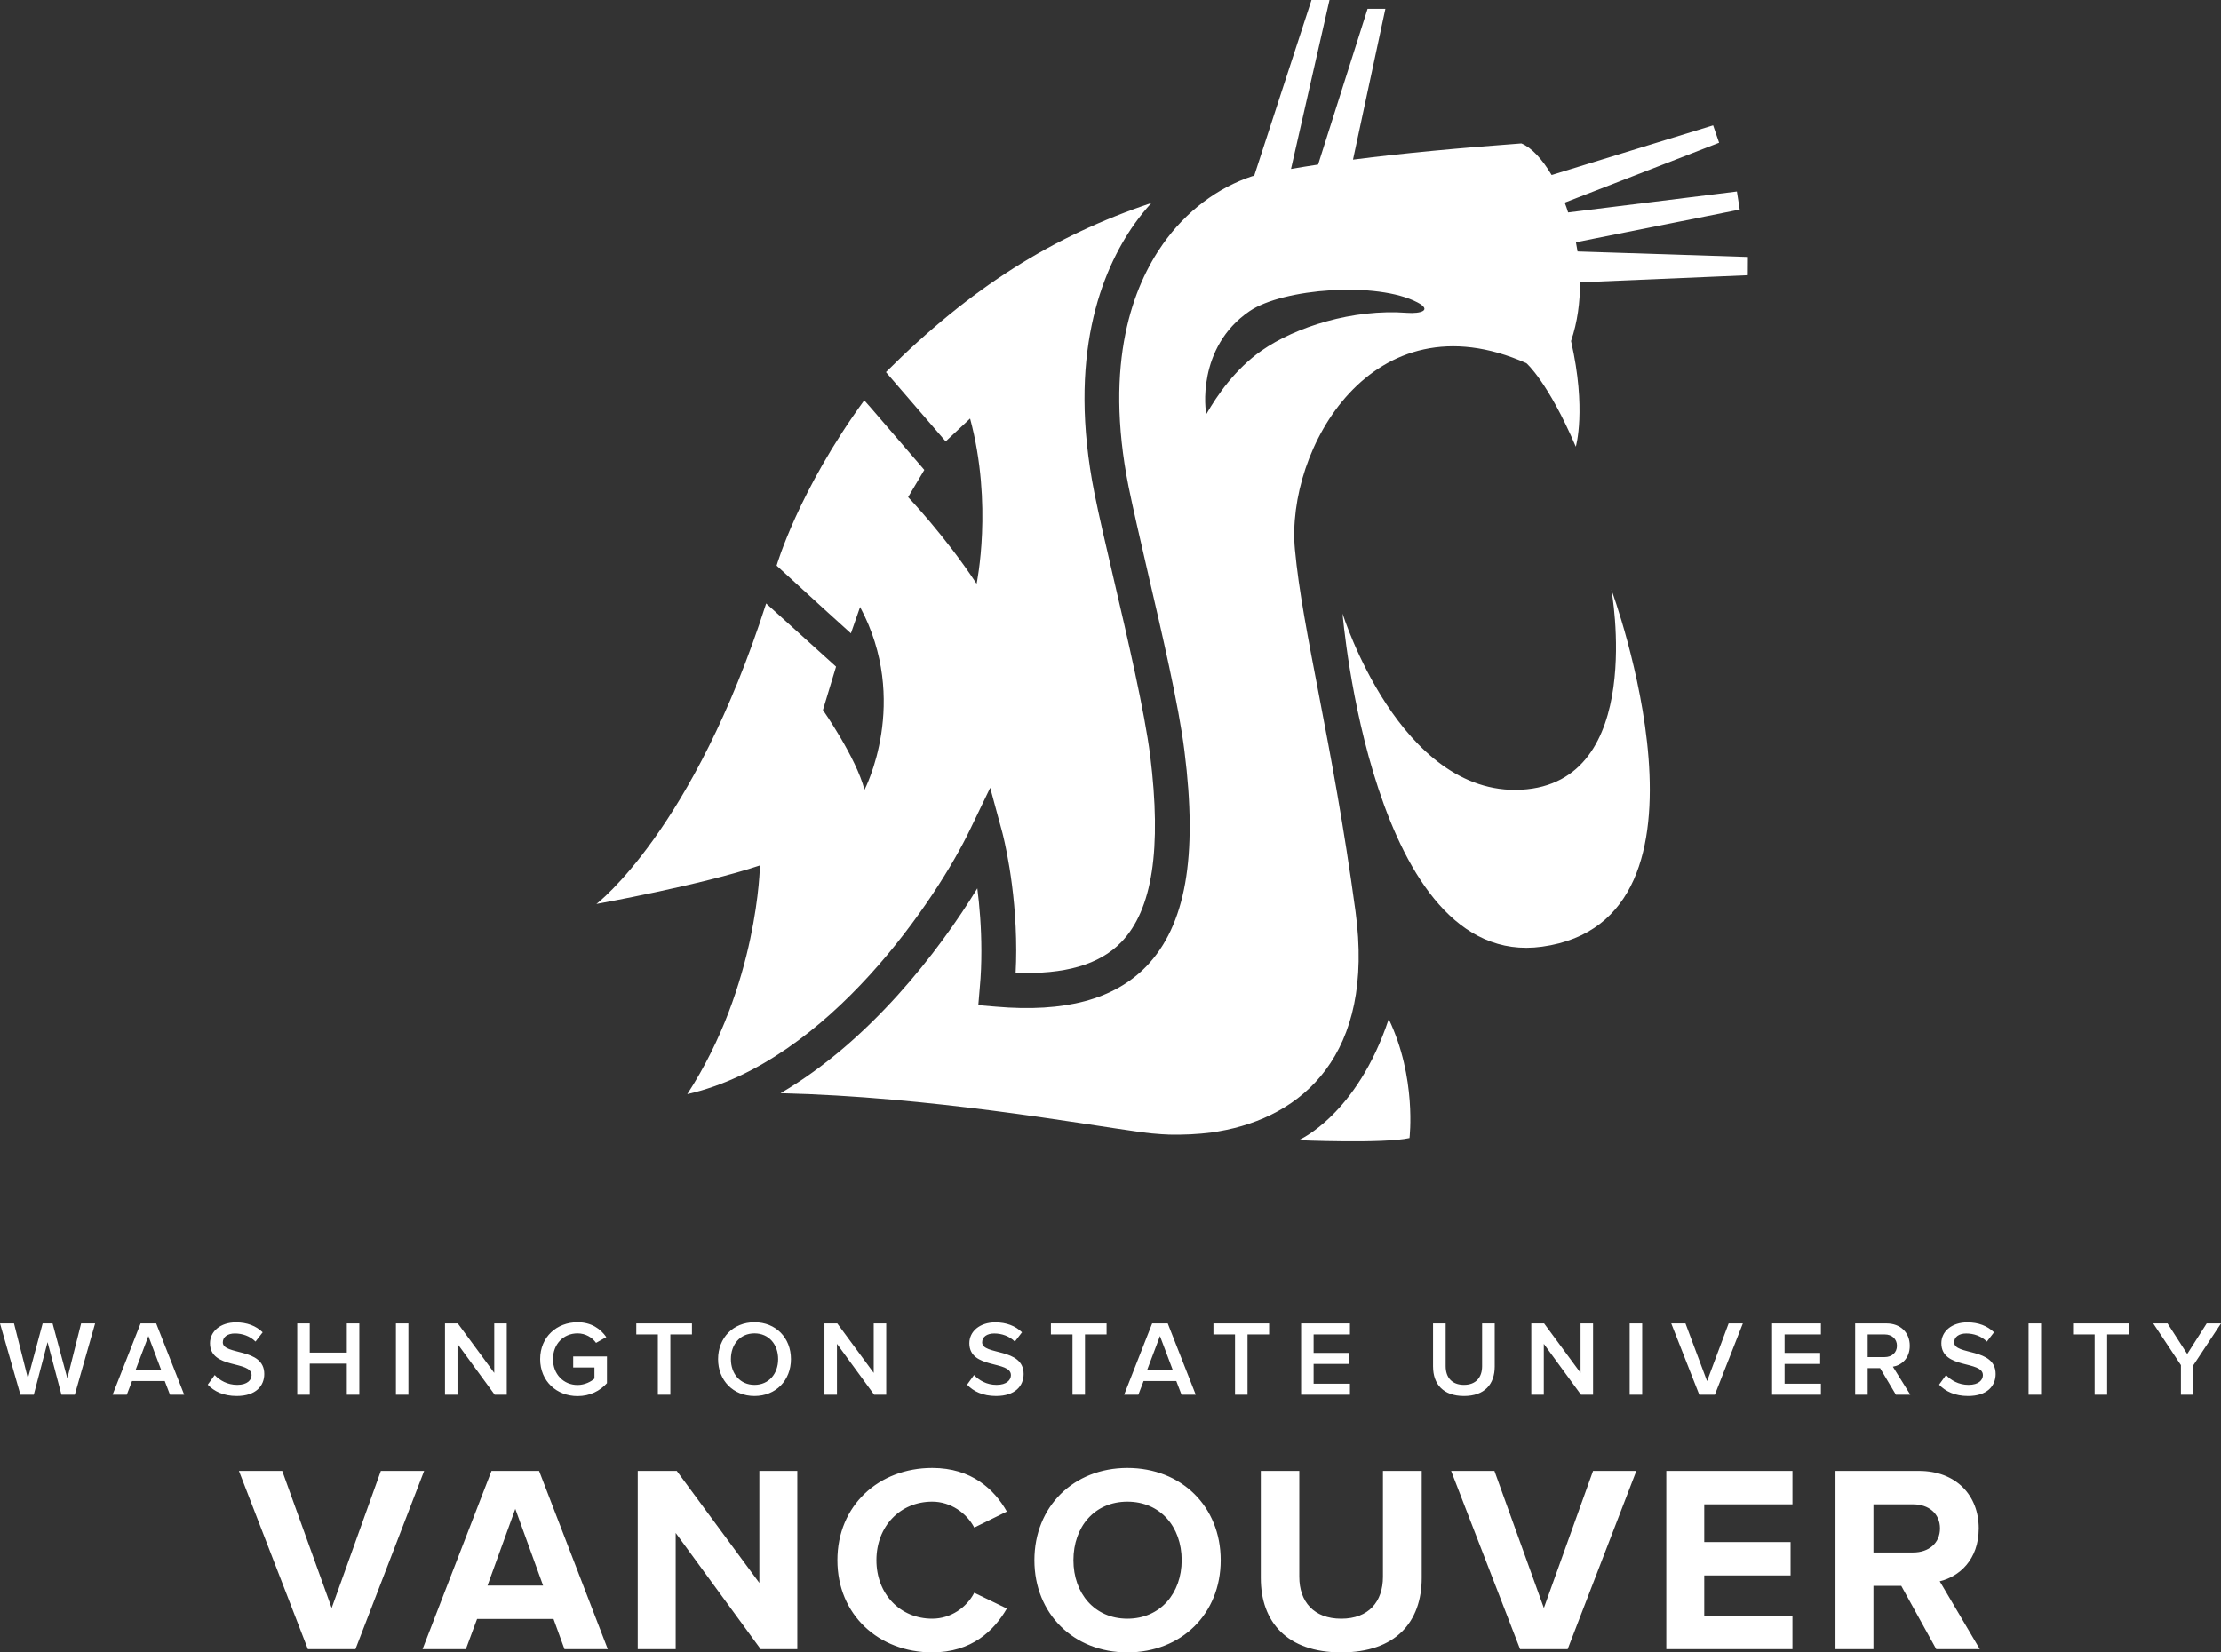 <svg xmlns="http://www.w3.org/2000/svg" xml:space="preserve" viewBox="0 0 332.36 247.333"><rect x="0" y="0" width="332.36" height="247.333" fill="#333333" stroke="none"/><g fill="#fff"><path d="M194.327 170.663s8.713-3.72 13.489-18.128c4.208 8.78 3.108 17.808 3.108 17.808-3.857.865-16.597.32-16.597.32M241.135 88.261s5.315 28.96-13.512 29.95c-18.163.947-26.717-26.368-26.717-26.368s4.391 53.377 29.855 49.861c28.668-3.954 10.375-53.443 10.375-53.443M102.844 163.773c.015-.008.029-.008.029-.008 21.229-4.833 37.5-29.606 42.268-39.551l3.036-6.297 1.827 6.741c.088.364 2.068 7.804 2.068 17.618 0 1.092-.029 2.205-.088 3.333 7.324.277 12.551-1.208 15.805-4.587 4.667-4.818 6.064-13.955 4.332-27.918-.86-6.683-3.327-17.311-5.519-26.695-1.121-4.797-2.177-9.333-2.817-12.544-4.091-20.515.991-33.255 5.969-40.324.793-1.113 1.645-2.168 2.549-3.159-14.699 4.935-27.017 12.624-39.728 25.32l8.94 10.367L145.169 62.648c3.465 12.877.975 24.736.975 24.736-4.701-7.163-10.249-12.972-10.249-12.972l2.424-4.077-8.059-9.361-.932-1.049c-9.908 13.607-13.111 24.737-13.111 24.737l7.025 6.436 4.091 3.705 1.375-3.945c7.565 14.145.656 27.365.656 27.365-1.237-4.82-6.217-11.946-6.217-11.946l1.965-6.487-10.461-9.464c-10.876 33.976-25.407 44.983-25.407 44.983s15.717-2.831 24.475-5.772c0 0-.24 17.908-10.876 34.238"/><path d="M188.785 52.487c5.067-3.552 13.687-6.281 21.773-5.663 2.045.152 3.779-.387 1.573-1.551-6.049-3.189-20.152-2.104-25.139 1.296-7.985 5.445-6.632 15.149-6.449 15.383 1.595-2.781 4.295-6.705 8.241-9.465m72.769-11.291-25.116 1.063c.016 2.956-.377 5.955-1.339 8.787 2.344 10.251.713 15.812.713 15.812-4.2-9.776-7.396-12.492-7.396-12.492-23.071-10.243-36.029 12.923-34.639 27.868 1.129 12.281 5.591 28.581 9.064 54.156 2.927 21.518-7.972 30.822-20.508 32.954-.269.037-.545.088-.823.147-.073 0-.131 0-.197.015-2.037.263-4.192.371-6.471.32-.073-.021-.168-.021-.241-.021-.253 0-.495-.036-.748-.036-.977-.059-1.937-.16-2.891-.278-9.756-1.347-31.596-5.315-54.156-5.861 13.272-7.744 23.652-21.161 29.447-30.662.335 2.635.605 5.846.605 9.383 0 1.763-.059 3.619-.241 5.512l-.217 2.591 2.599.219c10.381.903 17.741-1.077 22.553-6.034 5.881-6.13 7.695-16.344 5.7-32.185-.859-6.945-3.385-17.719-5.591-27.219-1.1-4.755-2.14-9.268-2.775-12.384-3.733-18.717.729-30.081 5.133-36.313 3.429-4.877 8.181-8.459 13.396-10.176.087-.015.173-.036.268-.052l8.576-26.309h2.693l-5.759 25.284c1.332-.233 2.687-.444 4.055-.656l7.404-23.311h2.664l-4.847 22.576c7.665-.984 15.979-1.748 25.195-2.425 1.492.597 3.109 2.324 4.528 4.725l24.169-7.432.896 2.605-23.107 8.961c.183.473.364.968.509 1.471l25.261-3.137.423 2.708-24.512 4.892c.087.459.16.917.241 1.376l25.495.823-.016 2.737M46.073 246.852l-10.32-26.679h6.48l7.4 20.519 7.359-20.519h6.479l-10.279 26.679h-7.12M77.112 225.852l-4.16 11.481h8.32zm7.359 21-1.64-4.519h-11.44l-1.679 4.519h-6.48l10.319-26.679h7.12l10.28 26.679h-6.481M113.831 246.852l-12.719-17.399v17.399h-5.68v-26.679h5.84l12.359 16.76v-16.76h5.68v26.679h-5.481M125.311 233.533c0-8.2 6.201-13.802 14.199-13.802 5.88 0 9.28 3.202 11.16 6.521l-4.88 2.4c-1.12-2.16-3.52-3.88-6.28-3.88-4.84 0-8.36 3.72-8.36 8.76 0 5.039 3.52 8.759 8.36 8.759 2.76 0 5.16-1.679 6.28-3.88l4.88 2.361c-1.92 3.319-5.28 6.56-11.16 6.56-7.999 0-14.199-5.602-14.199-13.8M176.831 233.533c0-5-3.2-8.76-8.12-8.76-4.92 0-8.079 3.76-8.079 8.76 0 4.96 3.159 8.759 8.079 8.759 4.92 0 8.12-3.799 8.12-8.759zm-22.039 0c0-8.04 5.879-13.802 13.919-13.802 8.08 0 13.96 5.761 13.96 13.802 0 8.039-5.88 13.8-13.96 13.8-8.04 0-13.919-5.761-13.919-13.8M188.672 236.214v-16.04h5.759v15.839c0 3.72 2.16 6.28 6.28 6.28s6.24-2.56 6.24-6.28v-15.839h5.8v16c0 6.639-3.92 11.16-12.04 11.16s-12.039-4.56-12.039-11.12M227.472 246.852l-10.321-26.679h6.481l7.399 20.519 7.36-20.519h6.479l-10.279 26.679h-7.119M249.351 246.852v-26.679h18.879v5h-13.2v5.64h12.92v5h-12.92v6.039h13.2v5H249.351M290.309 228.773c0-2.24-1.72-3.6-4-3.6h-5.959v7.2h5.959c2.28 0 4-1.361 4-3.6zm-.559 18.079-5.24-9.479h-4.16v9.479h-5.68v-26.679h12.479c5.56 0 8.96 3.64 8.96 8.6 0 4.72-2.96 7.239-5.84 7.919l6 10.16h-6.519M9.195 208.764l-2.078-7.867-2.064 7.867H3.055L0 198.098h2.095l2.079 8.219 2.207-8.219h1.487l2.207 8.219 2.063-8.219H14.233l-3.039 10.666h-1.999M22.206 199.985l-1.919 5.084h3.838zm3.23 8.779-.783-2.047H19.759l-.784 2.047h-2.126l4.189-10.666H23.372l4.19 10.666h-2.127M31.089 207.261l1.039-1.439c.736.783 1.886 1.47 3.374 1.47 1.535 0 2.143-.751 2.143-1.454 0-2.24-6.22-.848-6.22-4.781 0-1.76 1.551-3.119 3.885-3.119 1.663 0 3.006.527 3.997 1.487L38.236 200.816c-.831-.831-1.967-1.215-3.087-1.215-1.103 0-1.807.527-1.807 1.327 0 1.982 6.205.752 6.205 4.734 0 1.775-1.247 3.294-4.125 3.294-1.968 0-3.391-.687-4.333-1.695M51.899 208.764v-4.654H46.352v4.654h-1.871v-10.666h1.871v4.364h5.548v-4.364H53.771v10.666h-1.871M59.247 208.764v-10.666h1.871v10.666h-1.871M74.027 208.764l-5.565-7.612v7.612h-1.871v-10.666h1.919l5.453 7.404v-7.404h1.871v10.666h-1.808M80.832 203.44c0-3.343 2.51-5.518 5.597-5.518 2.079 0 3.439.991 4.302 2.223l-1.535.864c-.56-.8-1.568-1.424-2.767-1.424-2.111 0-3.677 1.615-3.677 3.855 0 2.237 1.566 3.869 3.677 3.869 1.087 0 2.046-.512 2.527-.96v-1.663h-3.182v-1.646h5.053v3.997c-1.056 1.167-2.543 1.934-4.398 1.934-3.087 0-5.597-2.191-5.597-5.532M98.445 208.764v-9.019h-3.229v-1.647h8.331v1.647h-3.231v9.019h-1.871M116.443 203.44c0-2.208-1.392-3.855-3.534-3.855-2.159 0-3.534 1.646-3.534 3.855 0 2.189 1.375 3.852 3.534 3.852 2.142 0 3.534-1.663 3.534-3.852zm-8.987 0c0-3.183 2.254-5.518 5.453-5.518 3.198 0 5.453 2.335 5.453 5.518 0 3.181-2.255 5.516-5.453 5.516-3.199 0-5.453-2.335-5.453-5.516M130.811 208.764l-5.565-7.612v7.612h-1.871v-10.666h1.919l5.453 7.404v-7.404h1.871v10.666h-1.807M144.72 207.261l1.039-1.439c.736.783 1.887 1.47 3.375 1.47 1.535 0 2.143-.751 2.143-1.454 0-2.24-6.22-.848-6.22-4.781 0-1.76 1.551-3.119 3.885-3.119 1.663 0 3.007.527 3.997 1.487l-1.072 1.391c-.831-.831-1.965-1.215-3.085-1.215-1.103 0-1.808.527-1.808 1.327 0 1.982 6.205.752 6.205 4.734 0 1.775-1.248 3.294-4.125 3.294-1.968 0-3.391-.687-4.333-1.695M160.493 208.764v-9.019h-3.231v-1.647h8.332v1.647h-3.231v9.019h-1.871M173.581 199.985l-1.92 5.084h3.839zm3.229 8.779-.783-2.047h-4.893l-.784 2.047h-2.127l4.191-10.666h2.335l4.188 10.666h-2.127M184.813 208.764v-9.019h-3.229v-1.647h8.332v1.647h-3.231v9.019h-1.872M194.703 208.764v-10.666h7.309v1.647h-5.437v2.765h5.325v1.648h-5.325v2.958h5.437v1.647h-7.309M214.447 204.559v-6.46h1.887v6.396c0 1.695.944 2.797 2.735 2.797 1.776 0 2.719-1.103 2.719-2.797v-6.396h1.887v6.444c0 2.655-1.519 4.414-4.605 4.414-3.101 0-4.621-1.776-4.621-4.397M236.585 208.764l-5.563-7.612v7.612h-1.872v-10.666h1.919l5.453 7.404v-7.404h1.871v10.666h-1.808M243.871 208.764v-10.666h1.872v10.666h-1.872M254.285 208.764l-4.191-10.666h2.127l3.231 8.635 3.231-8.635h2.125l-4.188 10.666h-2.335M265.183 208.764v-10.666h7.307v1.647h-5.436v2.765h5.324v1.648h-5.324v2.958h5.436v1.647h-7.307M283.867 201.44c0-1.024-.768-1.695-1.823-1.695h-2.559v3.39h2.559c1.055 0 1.823-.672 1.823-1.695zm-.16 7.324-2.367-3.981h-1.855v3.981h-1.871v-10.666h4.685c2.111 0 3.485 1.375 3.485 3.342 0 1.903-1.248 2.927-2.527 3.134l2.607 4.189h-2.159M290.175 207.261l1.039-1.439c.736.783 1.888 1.47 3.375 1.47 1.536 0 2.143-.751 2.143-1.454 0-2.24-6.22-.848-6.22-4.781 0-1.76 1.551-3.119 3.885-3.119 1.664 0 3.007.527 3.999 1.487l-1.072 1.391c-.832-.831-1.967-1.215-3.085-1.215-1.104 0-1.808.527-1.808 1.327 0 1.982 6.205.752 6.205 4.734 0 1.775-1.248 3.294-4.127 3.294-1.967 0-3.389-.687-4.333-1.695M303.567 208.764v-10.666h1.871v10.666h-1.871M313.452 208.764v-9.019h-3.229v-1.647h8.331v1.647h-3.231v9.019h-1.871M326.363 208.764v-4.429l-4.14-6.237h2.141l2.943 4.573 2.911-4.573h2.144l-4.127 6.237v4.429h-1.872"/></g></svg>